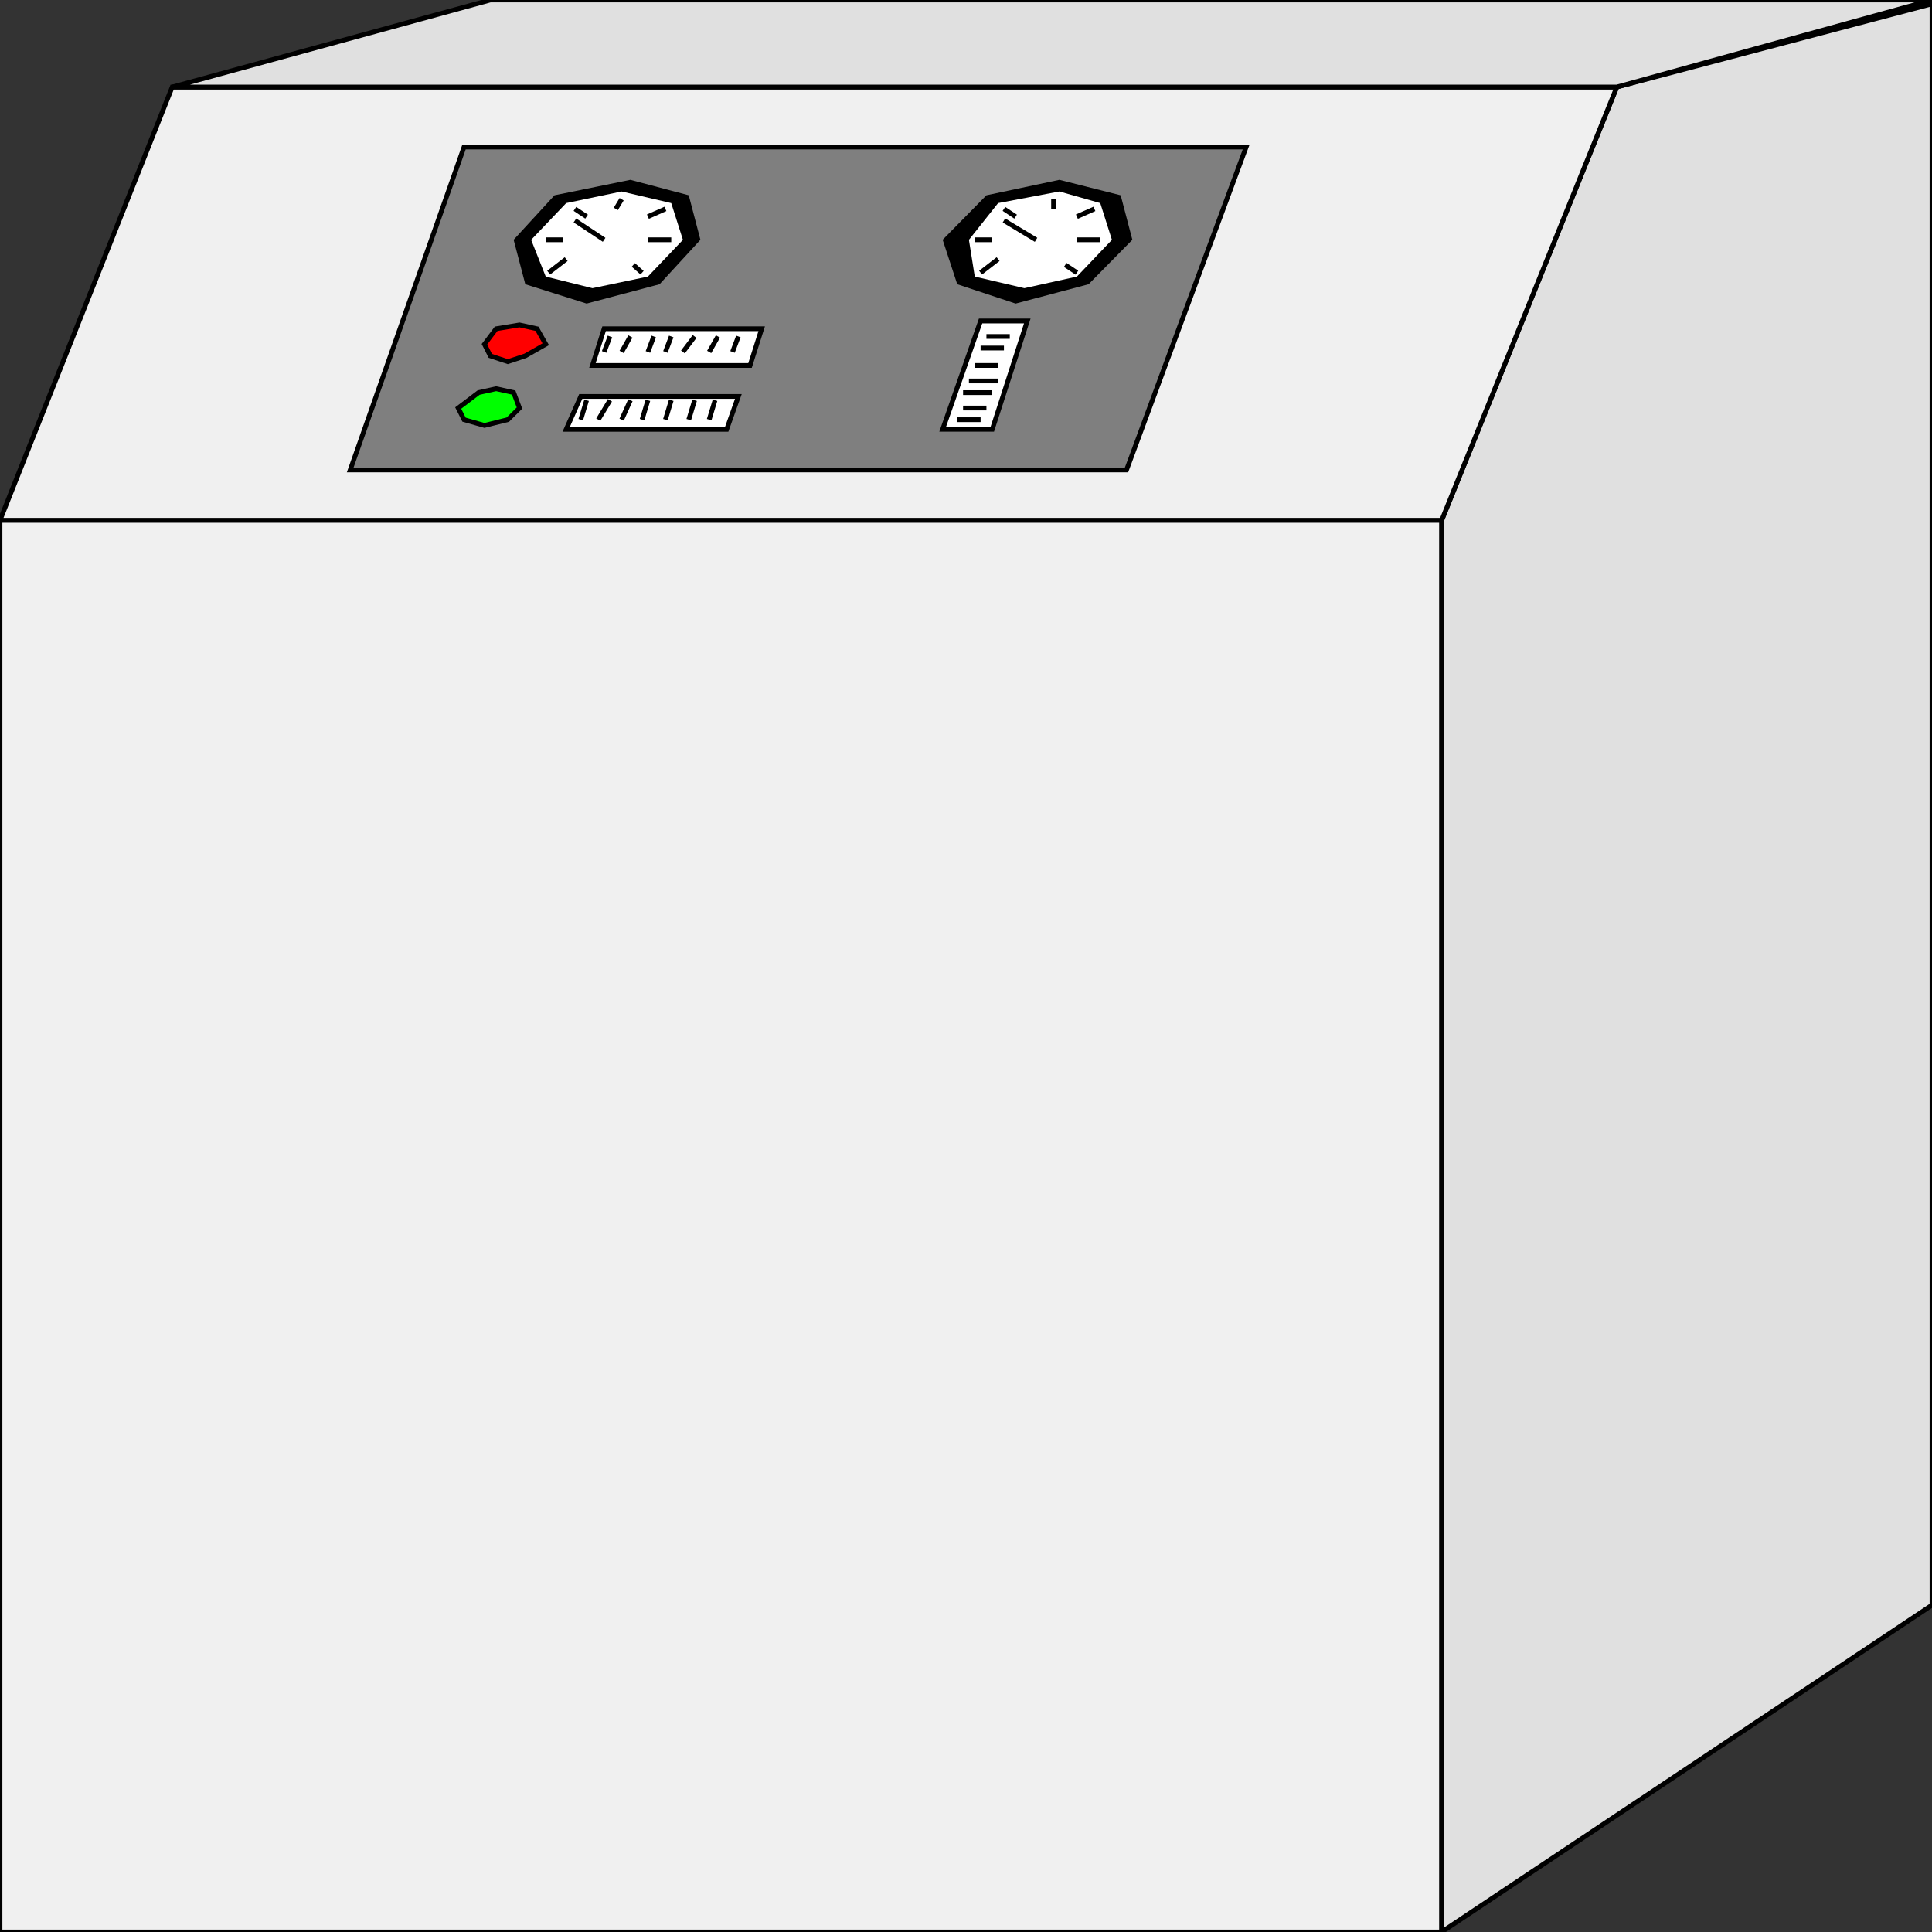 <svg width="150" height="150" viewBox="0 0 150 150" fill="none" xmlns="http://www.w3.org/2000/svg">
<rect x="0" y="0" width="150" height="150" fill="#333333" stroke="none"/>
<g clip-path="url(#clip0_2122_166865)">
<path d="M0 150H111.934V40.391H0V150Z" fill="#F0F0F0" stroke="black" stroke-width="0.369"/>
<path d="M150 124.621L111.934 149.997V40.387L125.529 6.753L150 0.297V124.621Z" fill="#E0E0E0" stroke="black" stroke-width="0.369"/>
<path d="M13.369 6.758H125.529L111.934 40.391H0L13.369 6.758Z" fill="#F0F0F0" stroke="black" stroke-width="0.369"/>
<path d="M13.369 6.757H125.529L150.001 0H38.067L13.369 6.757Z" fill="#E0E0E0" stroke="black" stroke-width="0.369"/>
<path d="M36.026 11.414H96.751L87.461 36.489H27.189L36.026 11.414Z" fill="#7F7F7F" stroke="black" stroke-width="0.369"/>
<path d="M48.942 13.961L53.474 15.162L54.38 18.616L51.208 22.069L45.544 23.57L40.785 22.069L39.879 18.616L43.051 15.162L48.942 13.961Z" fill="black"/>
<path d="M82.251 13.961L87.009 15.162L87.916 18.616L84.517 22.069L78.852 23.57L74.32 22.069L73.188 18.616L76.586 15.162L82.251 13.961Z" fill="black"/>
<path d="M40.332 25.227L41.692 25.527L42.372 26.728L40.785 27.629L39.426 28.079L38.066 27.629L37.613 26.728L38.52 25.527L40.332 25.227Z" fill="#FF0000" stroke="black" stroke-width="0.369"/>
<path d="M38.52 30.18L39.879 30.48L40.333 31.681L39.426 32.582L37.614 33.032L36.027 32.582L35.574 31.681L37.16 30.48L38.52 30.18Z" fill="#00FF00" stroke="black" stroke-width="0.369"/>
<path d="M48.263 14.867L52.114 15.768L53.021 18.621L50.302 21.474L45.997 22.375L42.371 21.474L41.238 18.621L43.957 15.768L48.263 14.867Z" fill="white"/>
<path d="M82.251 14.867L85.423 15.768L86.329 18.621L83.61 21.474L79.532 22.375L75.68 21.474L75.227 18.621L77.492 15.768L82.251 14.867Z" fill="white"/>
<path d="M48.264 15.469L47.81 16.22" stroke="black" stroke-width="0.369"/>
<path d="M81.797 15.469V16.22" stroke="black" stroke-width="0.369"/>
<path d="M44.637 16.219L45.543 16.819" stroke="black" stroke-width="0.369"/>
<path d="M77.945 16.219L78.852 16.819" stroke="black" stroke-width="0.369"/>
<path d="M42.371 18.617H43.731" stroke="black" stroke-width="0.369"/>
<path d="M75.68 18.617H77.039" stroke="black" stroke-width="0.369"/>
<path d="M52.115 18.617H50.303" stroke="black" stroke-width="0.369"/>
<path d="M85.422 18.617H83.609" stroke="black" stroke-width="0.369"/>
<path d="M51.662 16.219L50.303 16.819" stroke="black" stroke-width="0.369"/>
<path d="M84.969 16.219L83.609 16.819" stroke="black" stroke-width="0.369"/>
<path d="M49.85 21.171L49.17 20.57" stroke="black" stroke-width="0.369"/>
<path d="M83.609 21.171L82.703 20.57" stroke="black" stroke-width="0.369"/>
<path d="M42.598 21.168L43.957 20.117" stroke="black" stroke-width="0.369"/>
<path d="M76.133 21.168L77.492 20.117" stroke="black" stroke-width="0.369"/>
<path d="M46.903 18.619L44.637 17.117" stroke="black" stroke-width="0.369"/>
<path d="M80.438 18.619L77.945 17.117" stroke="black" stroke-width="0.369"/>
<path d="M45.09 30.781H57.326L56.419 33.334H43.957L45.09 30.781Z" fill="white" stroke="black" stroke-width="0.369"/>
<path d="M46.902 25.523H59.138L58.232 28.376H45.996L46.902 25.523Z" fill="white" stroke="black" stroke-width="0.369"/>
<path d="M73.188 33.33L76.133 24.922H79.758L77.04 33.33H73.188Z" fill="white" stroke="black" stroke-width="0.369"/>
<path d="M45.543 31.078L45.09 32.58" stroke="black" stroke-width="0.369"/>
<path d="M47.358 26.125L46.904 27.326" stroke="black" stroke-width="0.369"/>
<path d="M74.32 32.586H76.133" stroke="black" stroke-width="0.369"/>
<path d="M47.356 31.078L46.449 32.58" stroke="black" stroke-width="0.369"/>
<path d="M48.943 26.125L48.264 27.326" stroke="black" stroke-width="0.369"/>
<path d="M74.773 31.68H76.586" stroke="black" stroke-width="0.369"/>
<path d="M48.943 31.078L48.264 32.58" stroke="black" stroke-width="0.369"/>
<path d="M50.756 26.125L50.303 27.326" stroke="black" stroke-width="0.369"/>
<path d="M74.773 30.484H77.039" stroke="black" stroke-width="0.369"/>
<path d="M50.303 31.078L49.85 32.58" stroke="black" stroke-width="0.369"/>
<path d="M52.115 26.125L51.662 27.326" stroke="black" stroke-width="0.369"/>
<path d="M75.227 29.578H77.492" stroke="black" stroke-width="0.369"/>
<path d="M52.115 31.078L51.662 32.58" stroke="black" stroke-width="0.369"/>
<path d="M53.928 26.125L53.022 27.326" stroke="black" stroke-width="0.369"/>
<path d="M75.68 28.375H77.492" stroke="black" stroke-width="0.369"/>
<path d="M53.928 31.078L53.475 32.58" stroke="black" stroke-width="0.369"/>
<path d="M55.74 26.125L55.06 27.326" stroke="black" stroke-width="0.369"/>
<path d="M76.133 27.023H77.945" stroke="black" stroke-width="0.369"/>
<path d="M55.514 31.078L55.06 32.58" stroke="black" stroke-width="0.369"/>
<path d="M57.326 26.125L56.873 27.326" stroke="black" stroke-width="0.369"/>
<path d="M76.586 26.125H78.399" stroke="black" stroke-width="0.369"/>
</g>
<defs>
<clipPath id="clip0_2122_166865">
<rect width="150" height="150" fill="white"/>
</clipPath>
</defs>
</svg>

